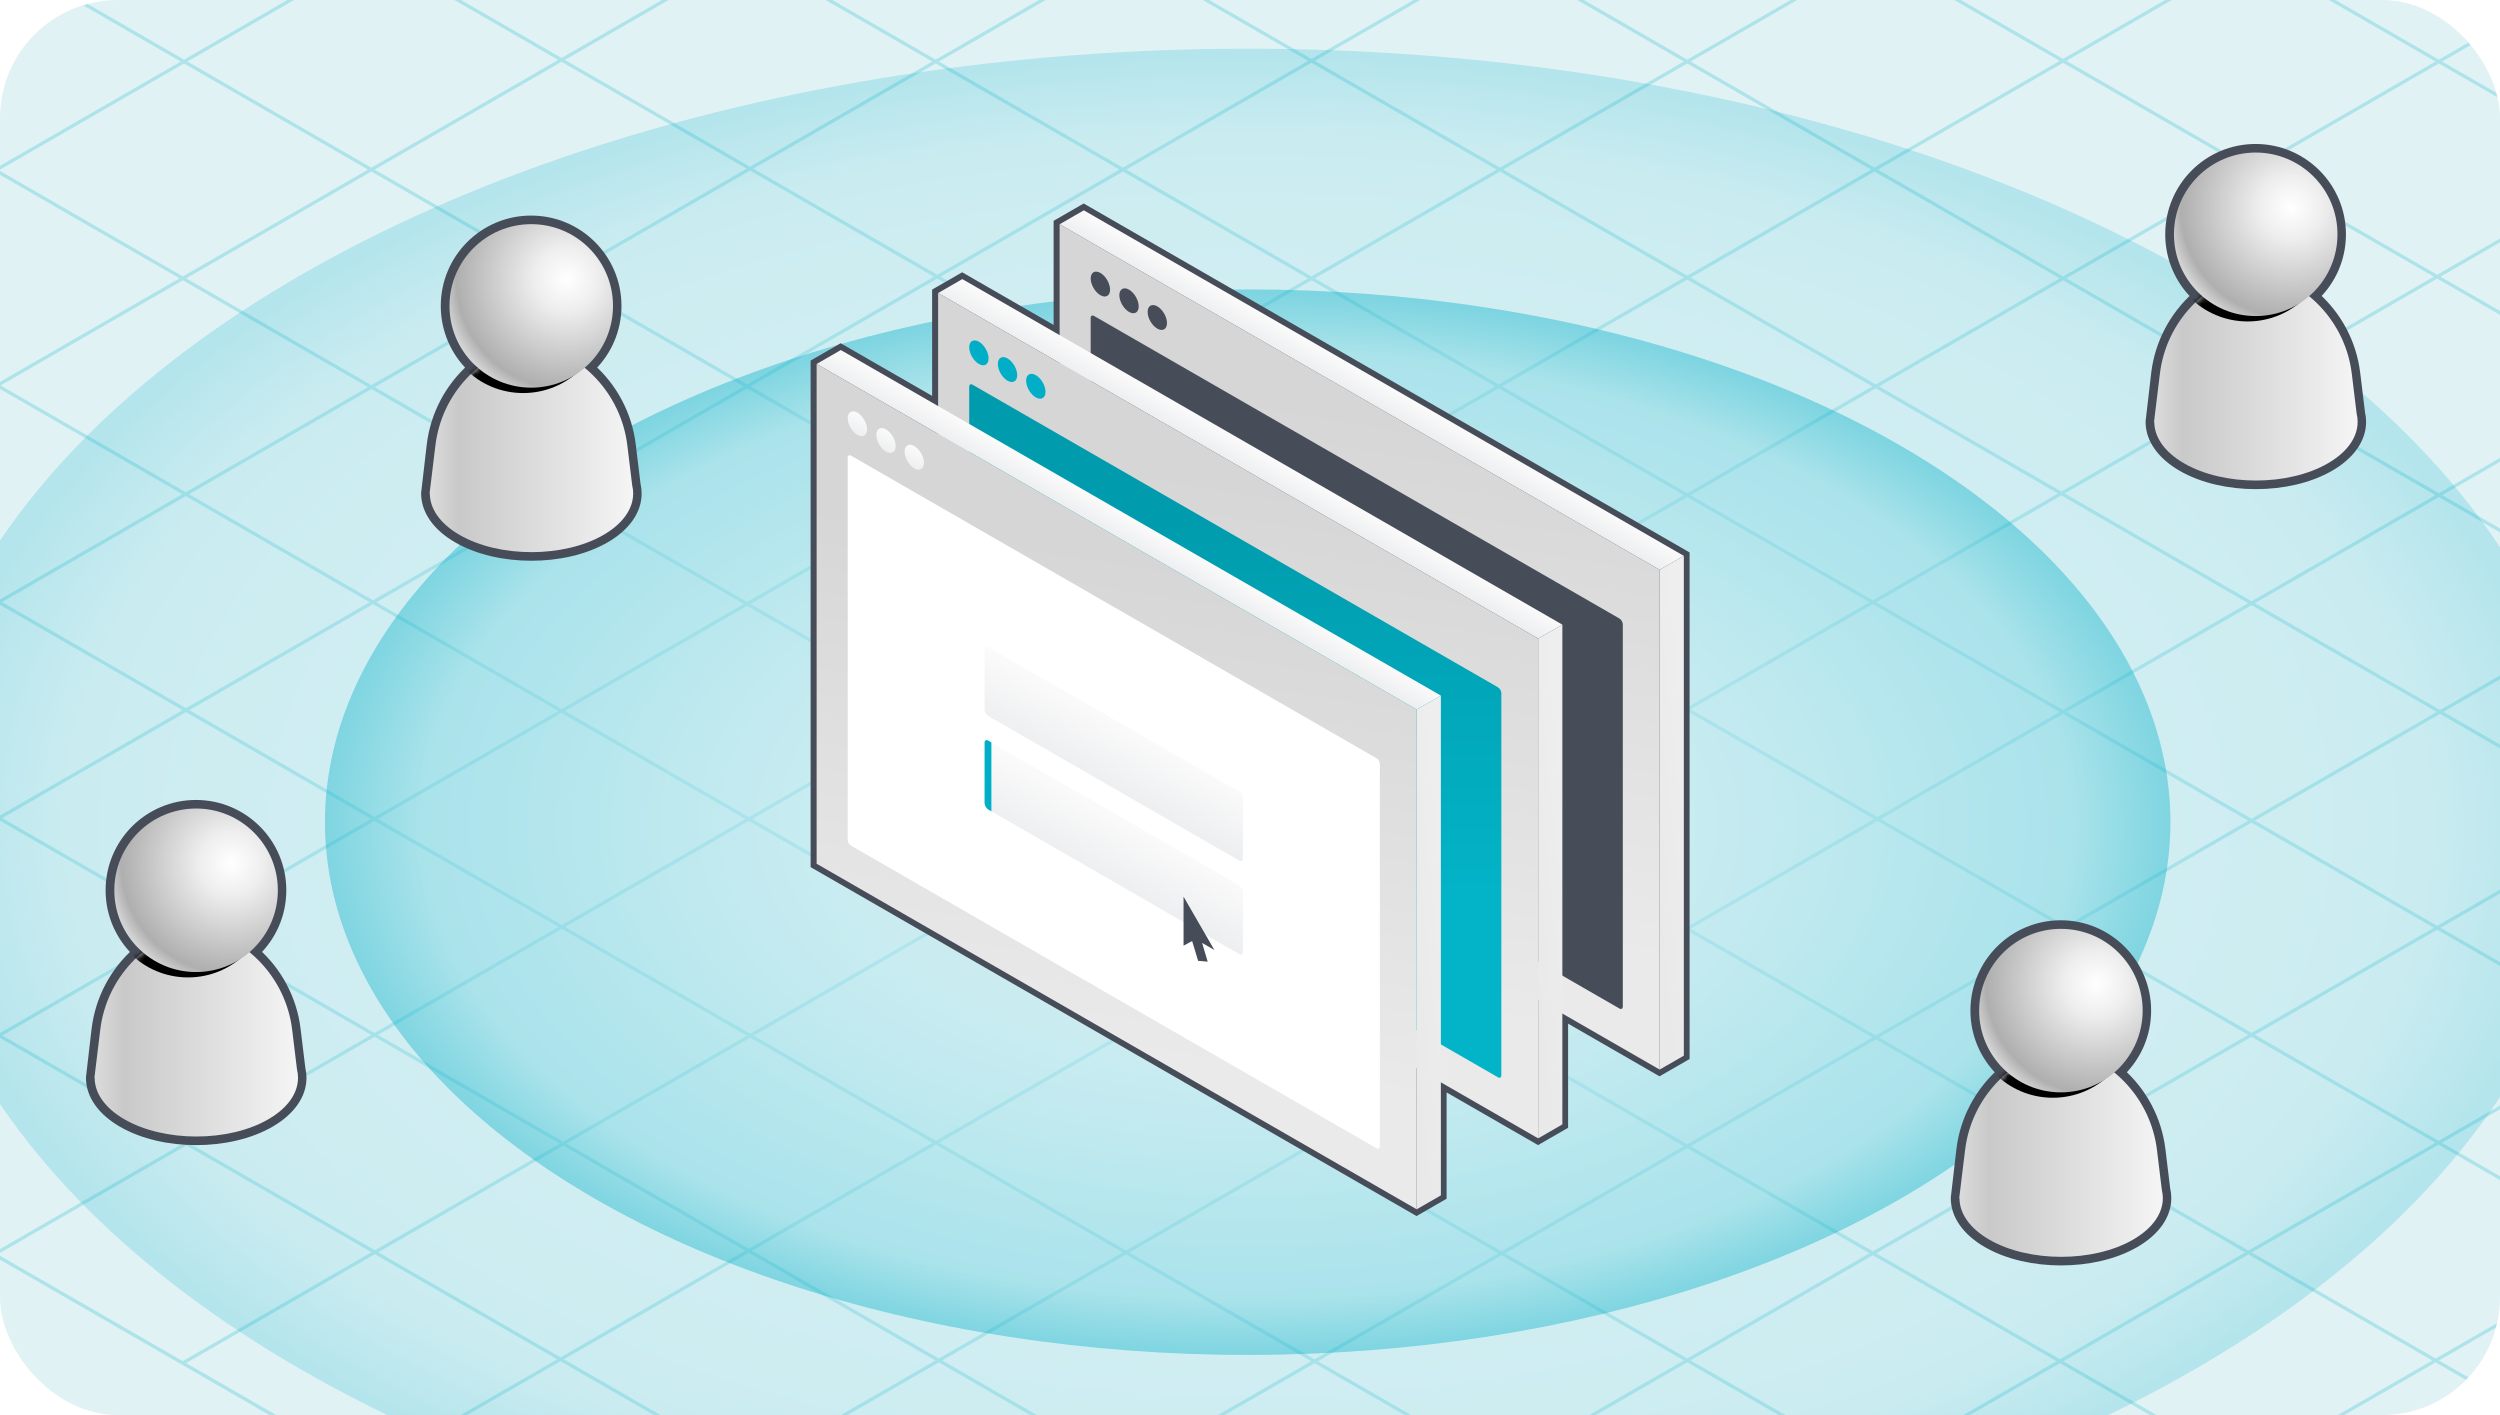 <svg width="424" height="240" viewBox="0 0 424 240" fill="none" xmlns="http://www.w3.org/2000/svg">
<g clip-path="url(#clip0_1580_10168)">
<rect width="424" height="240" rx="20" fill="#E1F2F5"/>
<g opacity="0.23">
<path fill-rule="evenodd" clip-rule="evenodd" d="M286.153 -174.898L-192.452 102.169L-192.875 102.414L-192.451 102.658L286.153 378.678L764.758 102.658L765.182 102.414L764.758 102.169L286.153 -174.898ZM-160.267 120.565L-191.746 102.413L-159.751 83.908L-128.223 102.091L-160.111 120.487L-160.267 120.565ZM-159.692 120.897L-128.527 138.868L-127.913 138.56L-96.455 120.413L-127.658 102.417L-159.692 120.897ZM-127.907 139.225L-96.525 157.321L-96.279 157.198L-64.479 138.854L-95.889 120.739L-127.63 139.05L-127.907 139.225ZM-95.943 157.657L-64.784 175.624L-64.08 175.272L-32.711 157.176L-63.914 139.18L-95.943 157.657ZM-64.154 175.987L-32.782 194.078L-32.446 193.91L-0.736 175.617L-32.146 157.501L-63.797 175.761L-64.154 175.987ZM-32.205 194.41L-1.042 212.38L-0.247 211.983L31.033 193.938L-0.17 175.943L-32.163 194.399L-32.205 194.41ZM-0.402 212.749L30.961 230.834L31.387 230.621L63.008 212.379L31.598 194.264L0.035 212.472L-0.402 212.749ZM31.56 231.18L62.442 248.988L63.021 248.695L94.494 230.538L63.573 212.705L31.669 231.11L31.56 231.18ZM63.055 249.341L94.738 267.611L95.22 267.333L126.752 249.142L95.059 230.864L63.303 249.184L63.055 249.341ZM95.313 267.942L126.706 286.045L126.854 285.971L158.727 267.583L127.317 249.468L95.502 267.822L95.313 267.942ZM127.281 286.376L158.167 304.186L190.213 285.742L159.292 267.909L127.281 286.376ZM158.768 304.533L189.9 322.485L221.944 304.042L190.778 286.068L158.77 304.533L158.768 304.533ZM190.503 322.832L221.914 340.945L253.709 322.362L222.509 304.368L190.503 322.832ZM222.478 341.27L253.469 359.141L285.588 340.748L254.275 322.688L222.478 341.27ZM254.036 359.468L286.153 378.113L318.094 359.57L286.153 341.074L254.036 359.468ZM318.659 359.244L350.018 341.161L349.704 340.962L318.032 322.688L286.719 340.748L318.659 359.244ZM350.638 340.803L381.804 322.832L349.798 304.368L318.597 322.362L349.986 340.473L350.638 340.803ZM382.383 322.499L413.537 304.533L381.528 286.068L350.363 304.042L382.185 322.4L382.383 322.499ZM414.123 304.196L445.026 286.376L413.014 267.909L382.094 285.742L413.819 304.044L414.123 304.196ZM445.601 286.045L476.994 267.942L476.804 267.822L444.99 249.468L413.58 267.583L445.453 285.971L445.601 286.045ZM477.603 267.591L509.252 249.341L509.003 249.184L477.247 230.864L445.555 249.142L477.087 267.333L477.603 267.591ZM509.846 248.998L540.747 231.18L540.637 231.11L508.733 212.705L477.813 230.538L509.286 248.695L509.846 248.998ZM541.346 230.834L572.708 212.749L572.271 212.472L540.709 194.264L509.299 212.379L540.92 230.621L541.346 230.834ZM573.348 212.38L604.512 194.41L604.47 194.399L572.477 175.943L541.274 193.938L572.554 211.983L573.348 212.38ZM605.089 194.078L636.461 175.987L636.104 175.761L604.452 157.501L573.042 175.617L604.752 193.91L605.089 194.078ZM637.091 175.624L668.25 157.657L636.221 139.18L605.018 157.176L636.386 175.272L637.091 175.624ZM668.831 157.321L700.214 139.225L699.937 139.05L668.196 120.739L636.786 138.854L668.585 157.198L668.831 157.321ZM700.834 138.868L731.998 120.897L699.964 102.417L668.761 120.413L700.219 138.56L700.834 138.868ZM732.574 120.565L764.052 102.413L732.058 83.908L700.53 102.091L732.418 120.487L732.574 120.565ZM731.494 83.581L700.129 65.44L668.566 83.651L699.964 101.765L731.494 83.581ZM699.565 65.113L668.445 47.113L636.837 65.347L668 83.325L699.565 65.113ZM667.88 46.787L636.76 28.787L605.111 47.045L636.272 65.021L667.88 46.787ZM636.196 28.46L605.32 10.601L573.629 28.884L604.545 46.719L636.196 28.46ZM604.756 10.275L573.391 -7.867L541.658 10.44L573.064 28.558L604.756 10.275ZM572.827 -8.193L541.18 -26.498L509.405 -8.167L541.093 10.114L572.827 -8.193ZM540.616 -26.824L509.74 -44.683L477.923 -26.328L508.839 -8.493L540.616 -26.824ZM509.176 -45.009L477.812 -63.151L445.952 -44.772L477.358 -26.654L509.176 -45.009ZM477.247 -63.477L446.089 -81.499L414.188 -63.096L445.387 -45.097L477.247 -63.477ZM445.525 -81.826L414.161 -99.967L382.217 -81.539L413.623 -63.422L445.525 -81.826ZM413.596 -100.293L382.438 -118.315L350.453 -99.864L381.652 -81.865L413.596 -100.293ZM381.874 -118.642L350.51 -136.783L318.482 -118.307L349.888 -100.19L381.874 -118.642ZM349.945 -137.11L318.787 -155.132L286.718 -136.631L317.917 -118.633L349.945 -137.11ZM318.223 -155.458L286.153 -174.334L254.084 -155.458L286.153 -136.957L318.223 -155.458ZM253.519 -155.132L222.362 -137.11L254.389 -118.633L285.588 -136.631L253.519 -155.132ZM221.797 -136.783L190.433 -118.642L222.418 -100.19L253.824 -118.307L221.797 -136.783ZM189.868 -118.315L158.711 -100.293L190.654 -81.865L221.853 -99.864L189.868 -118.315ZM158.146 -99.967L126.782 -81.826L158.683 -63.422L190.089 -81.539L158.146 -99.967ZM126.217 -81.499L95.059 -63.477L126.92 -45.097L158.118 -63.096L126.217 -81.499ZM94.495 -63.151L63.131 -45.009L94.948 -26.654L126.354 -44.772L94.495 -63.151ZM62.566 -44.683L31.691 -26.824L63.467 -8.493L94.383 -26.328L62.566 -44.683ZM31.126 -26.498L-0.52 -8.193L31.214 10.114L62.902 -8.167L31.126 -26.498ZM-1.085 -7.866L-32.449 10.275L-0.757 28.558L30.648 10.44L-1.085 -7.866ZM-33.014 10.601L-63.889 28.46L-32.239 46.719L-1.322 28.884L-33.014 10.601ZM-64.454 28.787L-95.574 46.787L-63.965 65.021L-32.804 47.045L-64.454 28.787ZM-96.138 47.113L-127.258 65.113L-95.694 83.325L-64.53 65.347L-96.138 47.113ZM-127.823 65.44L-159.187 83.581L-127.658 101.765L-96.259 83.651L-127.823 65.44ZM254.955 -118.307L286.153 -136.305L317.352 -118.307L286.153 -100.309L254.955 -118.307ZM286.718 -99.983L317.917 -117.981L349.323 -99.864L318.124 -81.865L286.718 -99.983ZM318.689 -81.539L349.888 -99.537L381.087 -81.539L349.888 -63.541L318.689 -81.539ZM350.453 -63.215L381.652 -81.213L413.058 -63.096L381.859 -45.097L350.453 -63.215ZM382.424 -44.772L413.623 -62.77L444.822 -44.772L413.623 -26.773L382.424 -44.772ZM414.188 -26.447L445.387 -44.446L476.793 -26.328L445.594 -8.33L414.188 -26.447ZM446.159 -8.004L477.358 -26.002L508.274 -8.167L477.076 9.832L446.159 -8.004ZM477.641 10.158L508.839 -7.841L540.528 10.44L509.329 28.438L477.641 10.158ZM509.894 28.764L541.093 10.766L572.499 28.884L541.3 46.882L509.894 28.764ZM541.865 47.208L573.064 29.21L603.98 47.045L572.781 65.043L541.865 47.208ZM573.347 65.369L604.545 47.371L635.707 65.347L604.508 83.346L573.347 65.369ZM605.073 83.672L636.272 65.674L667.435 83.651L636.239 101.651L605.073 83.672ZM636.804 101.977L668 83.977L699.399 102.091L668.196 120.087L636.804 101.977ZM636.239 102.303L667.631 120.413L636.221 138.528L604.836 120.422L636.239 102.303ZM604.271 120.748L635.656 138.854L604.452 156.849L573.074 138.748L604.271 120.748ZM572.509 139.074L603.887 157.175L572.477 175.291L541.106 157.193L572.509 139.074ZM540.541 157.519L571.912 175.617L540.709 193.612L509.344 175.519L540.541 157.519ZM508.779 175.845L540.144 193.938L508.733 212.053L477.376 193.964L508.779 175.845ZM476.811 194.29L508.168 212.379L477.248 230.212L445.897 212.126L476.811 194.29ZM445.332 212.452L476.682 230.538L444.99 248.816L413.646 230.734L445.332 212.452ZM413.081 231.06L444.424 249.142L413.014 267.257L381.678 249.18L413.081 231.06ZM381.112 249.506L412.449 267.583L381.528 285.416L350.199 267.342L381.112 249.506ZM349.633 267.668L380.963 285.742L349.798 303.716L318.475 285.646L349.633 267.668ZM317.91 285.972L349.233 304.042L318.032 322.036L286.718 303.969L317.91 285.972ZM286.153 304.295L317.467 322.362L286.153 340.422L254.84 322.362L286.153 304.295ZM285.588 303.969L254.275 322.036L223.074 304.042L254.397 285.972L285.588 303.969ZM253.832 285.646L222.509 303.716L191.343 285.742L222.673 267.668L253.832 285.646ZM222.108 267.342L190.778 285.416L159.858 267.583L191.194 249.506L222.108 267.342ZM190.629 249.18L159.292 267.257L127.882 249.142L159.226 231.06L190.629 249.18ZM158.661 230.734L127.317 248.816L95.624 230.538L126.975 212.452L158.661 230.734ZM126.41 212.126L95.059 230.212L64.138 212.379L95.496 194.29L126.41 212.126ZM94.931 193.964L63.573 212.053L32.163 193.938L63.527 175.845L94.931 193.964ZM62.962 175.519L31.598 193.612L0.395 175.617L31.766 157.519L62.962 175.519ZM31.201 157.193L-0.17 175.291L-31.581 157.175L-0.203 139.074L31.201 157.193ZM-0.768 138.748L-32.146 156.849L-63.349 138.854L-31.964 120.748L-0.768 138.748ZM-32.529 120.422L-63.914 138.528L-95.324 120.413L-63.932 102.303L-32.529 120.422ZM-64.498 101.977L-95.889 120.087L-127.093 102.091L-95.694 83.977L-64.498 101.977ZM-63.932 101.651L-95.129 83.651L-63.965 65.674L-32.766 83.672L-63.932 101.651ZM-32.201 83.346L-63.4 65.347L-32.239 47.371L-1.04 65.369L-32.201 83.346ZM-0.475 65.043L-31.674 47.045L-0.757 29.21L30.441 47.208L-0.475 65.043ZM31.007 46.882L-0.192 28.884L31.214 10.766L62.412 28.764L31.007 46.882ZM62.978 28.438L31.779 10.44L63.467 -7.841L94.666 10.158L62.978 28.438ZM95.231 9.832L64.032 -8.167L94.948 -26.002L126.147 -8.004L95.231 9.832ZM126.712 -8.33L95.514 -26.328L126.92 -44.446L158.118 -26.447L126.712 -8.33ZM158.683 -26.773L127.485 -44.772L158.684 -62.77L189.882 -44.772L158.683 -26.773ZM190.447 -45.097L159.249 -63.096L190.654 -81.213L221.853 -63.215L190.447 -45.097ZM222.418 -63.541L191.22 -81.539L222.418 -99.537L253.617 -81.539L222.418 -63.541ZM254.182 -81.865L222.984 -99.864L254.389 -117.981L285.588 -99.983L254.182 -81.865ZM254.747 -81.539L286.153 -99.657L317.559 -81.539L286.153 -63.422L254.747 -81.539ZM286.718 -63.096L318.124 -81.213L349.323 -63.215L317.917 -45.097L286.718 -63.096ZM318.482 -44.772L349.888 -62.889L381.294 -44.772L349.888 -26.654L318.482 -44.772ZM350.453 -26.328L381.859 -44.446L413.058 -26.447L381.652 -8.33L350.453 -26.328ZM382.217 -8.004L413.623 -26.121L445.029 -8.004L413.623 10.114L382.217 -8.004ZM414.188 10.44L445.594 -7.678L476.51 10.158L445.105 28.275L414.188 10.44ZM445.67 28.601L477.076 10.484L508.764 28.764L477.358 46.882L445.67 28.601ZM477.923 47.208L509.329 29.09L540.735 47.208L509.329 65.326L477.923 47.208ZM509.894 65.652L541.3 47.534L572.216 65.369L540.81 83.487L509.894 65.652ZM541.376 83.813L572.781 65.695L603.943 83.672L572.537 101.789L541.376 83.813ZM573.102 102.115L604.508 83.998L635.674 101.977L604.271 120.096L573.102 102.115ZM572.537 102.441L603.705 120.422L572.509 138.422L541.338 120.44L572.537 102.441ZM540.773 120.766L571.944 138.748L540.541 156.867L509.367 138.883L540.773 120.766ZM508.802 139.209L539.976 157.193L508.779 175.193L477.603 157.207L508.802 139.209ZM477.038 157.533L508.214 175.519L476.811 193.638L445.632 175.651L477.038 157.533ZM445.067 175.977L476.246 193.964L445.332 211.8L414.151 193.812L445.067 175.977ZM413.585 194.138L444.767 212.126L413.081 230.408L381.897 212.419L413.585 194.138ZM381.332 212.745L412.516 230.734L381.112 248.854L349.926 230.863L381.332 212.745ZM349.361 231.189L380.547 249.18L349.633 267.016L318.445 249.024L349.361 231.189ZM317.88 249.35L349.068 267.342L317.91 285.32L286.718 267.326L317.88 249.35ZM286.153 267.652L317.345 285.646L286.153 303.643L254.962 285.646L286.153 267.652ZM285.588 267.326L254.397 285.32L223.238 267.342L254.427 249.35L285.588 267.326ZM253.862 249.024L222.673 267.016L191.759 249.18L222.946 231.189L253.862 249.024ZM222.38 230.863L191.194 248.854L159.791 230.734L190.975 212.745L222.38 230.863ZM190.409 212.419L159.226 230.408L127.54 212.126L158.721 194.138L190.409 212.419ZM158.156 193.812L126.975 211.8L96.061 193.964L127.24 175.977L158.156 193.812ZM126.675 175.651L95.496 193.638L64.093 175.519L95.269 157.533L126.675 175.651ZM94.704 157.207L63.527 175.193L32.331 157.193L63.505 139.209L94.704 157.207ZM62.94 138.883L31.766 156.867L0.363 138.748L31.534 120.766L62.94 138.883ZM30.969 120.44L-0.203 138.422L-31.399 120.422L-0.23 102.441L30.969 120.44ZM-0.795 102.115L-31.964 120.096L-63.367 101.977L-32.201 83.998L-0.795 102.115ZM-0.23 101.789L-31.636 83.672L-0.475 65.695L30.931 83.813L-0.23 101.789ZM31.496 83.487L0.09 65.369L31.007 47.534L62.412 65.652L31.496 83.487ZM62.978 65.326L31.572 47.208L62.978 29.09L94.383 47.208L62.978 65.326ZM94.948 46.882L63.543 28.764L95.231 10.484L126.637 28.601L94.948 46.882ZM127.202 28.275L95.796 10.158L126.712 -7.678L158.118 10.44L127.202 28.275ZM158.683 10.114L127.278 -8.004L158.683 -26.121L190.089 -8.004L158.683 10.114ZM190.654 -8.33L159.249 -26.447L190.447 -44.446L221.853 -26.328L190.654 -8.33ZM222.418 -26.654L191.013 -44.772L222.418 -62.889L253.824 -44.772L222.418 -26.654ZM254.389 -45.097L222.984 -63.215L254.182 -81.213L285.588 -63.096L254.389 -45.097ZM254.955 -44.772L286.153 -62.77L317.352 -44.772L286.153 -26.773L254.955 -44.772ZM286.718 -26.447L317.917 -44.445L349.323 -26.328L318.124 -8.33L286.718 -26.447ZM318.689 -8.004L349.888 -26.002L381.087 -8.004L349.888 9.995L318.689 -8.004ZM350.453 10.321L381.652 -7.678L413.058 10.44L381.859 28.438L350.453 10.321ZM382.424 28.764L413.623 10.766L444.539 28.601L413.341 46.599L382.424 28.764ZM413.906 46.925L445.105 28.927L476.793 47.208L445.594 65.206L413.906 46.925ZM446.159 65.532L477.358 47.534L508.764 65.652L477.565 83.65L446.159 65.532ZM478.13 83.976L509.329 65.978L540.245 83.813L509.047 101.811L478.13 83.976ZM509.612 102.137L540.81 84.139L571.972 102.115L540.773 120.113L509.612 102.137ZM509.047 102.463L540.208 120.44L508.802 138.557L477.641 120.581L509.047 102.463ZM477.076 120.907L508.237 138.883L477.038 156.881L445.877 138.905L477.076 120.907ZM445.312 139.231L476.473 157.207L445.067 175.325L413.906 157.349L445.312 139.231ZM413.341 157.675L444.502 175.651L413.585 193.486L382.424 175.51L413.341 157.675ZM381.859 175.836L413.02 193.812L381.332 212.093L350.171 194.116L381.859 175.836ZM349.606 194.442L380.767 212.419L349.361 230.537L318.2 212.56L349.606 194.442ZM317.635 212.886L348.796 230.863L317.88 248.698L286.718 230.721L317.635 212.886ZM286.153 231.047L317.314 249.024L286.153 267L254.992 249.024L286.153 231.047ZM285.588 230.721L254.427 248.698L223.511 230.863L254.672 212.886L285.588 230.721ZM254.107 212.56L222.946 230.537L191.54 212.419L222.701 194.442L254.107 212.56ZM222.136 194.116L190.975 212.093L159.286 193.812L190.447 175.836L222.136 194.116ZM189.882 175.51L158.721 193.486L127.805 175.651L158.966 157.675L189.882 175.51ZM158.401 157.349L127.24 175.325L95.834 157.207L126.995 139.231L158.401 157.349ZM126.43 138.905L95.269 156.881L64.07 138.883L95.231 120.907L126.43 138.905ZM94.666 120.581L63.505 138.557L32.099 120.44L63.26 102.463L94.666 120.581ZM62.695 102.137L31.534 120.113L0.335 102.115L31.496 84.139L62.695 102.137ZM63.26 101.811L32.061 83.813L62.978 65.978L94.176 83.976L63.26 101.811ZM94.742 83.65L63.543 65.652L94.948 47.534L126.147 65.532L94.742 83.65ZM126.712 65.206L95.514 47.208L127.202 28.927L158.401 46.925L126.712 65.206ZM158.966 46.599L127.767 28.601L158.683 10.766L189.882 28.764L158.966 46.599ZM190.447 28.438L159.249 10.44L190.654 -7.678L221.853 10.321L190.447 28.438ZM222.418 9.995L191.22 -8.004L222.418 -26.002L253.617 -8.004L222.418 9.995ZM254.182 -8.33L222.984 -26.328L254.389 -44.445L285.588 -26.447L254.182 -8.33ZM254.747 -8.004L286.153 -26.121L317.559 -8.004L286.153 10.114L254.747 -8.004ZM286.718 10.44L318.124 -7.678L349.323 10.321L317.917 28.438L286.718 10.44ZM318.482 28.764L349.888 10.647L381.294 28.764L349.888 46.882L318.482 28.764ZM350.453 47.208L381.859 29.09L412.776 46.925L381.37 65.043L350.453 47.208ZM381.935 65.369L413.341 47.252L445.029 65.532L413.623 83.65L381.935 65.369ZM414.188 83.976L445.594 65.858L477 83.976L445.594 102.093L414.188 83.976ZM446.159 102.419L477.565 84.302L508.481 102.137L477.076 120.255L446.159 102.419ZM445.594 102.745L476.51 120.581L445.312 138.579L414.395 120.744L445.594 102.745ZM413.83 121.07L444.746 138.905L413.341 157.023L382.424 139.187L413.83 121.07ZM381.859 139.513L412.776 157.349L381.859 175.184L350.943 157.349L381.859 139.513ZM350.378 157.675L381.294 175.51L349.606 193.79L318.689 175.955L350.378 157.675ZM318.124 176.281L349.041 194.116L317.635 212.234L286.718 194.399L318.124 176.281ZM286.153 194.725L317.07 212.56L286.153 230.395L255.237 212.56L286.153 194.725ZM285.588 194.399L254.672 212.234L223.266 194.116L254.182 176.281L285.588 194.399ZM253.617 175.955L222.701 193.79L191.013 175.51L221.929 157.675L253.617 175.955ZM221.364 157.349L190.447 175.184L159.531 157.349L190.447 139.513L221.364 157.349ZM189.882 139.187L158.966 157.023L127.56 138.905L158.476 121.07L189.882 139.187ZM157.911 120.744L126.995 138.579L95.796 120.581L126.712 102.745L157.911 120.744ZM126.147 102.419L95.231 120.255L63.825 102.137L94.742 84.302L126.147 102.419ZM126.712 102.093L95.307 83.976L126.712 65.858L158.118 83.976L126.712 102.093ZM158.683 83.65L127.278 65.532L158.966 47.252L190.372 65.369L158.683 83.65ZM190.937 65.043L159.531 46.925L190.447 29.09L221.853 47.208L190.937 65.043ZM222.418 46.882L191.013 28.764L222.418 10.647L253.824 28.764L222.418 46.882ZM254.389 28.438L222.984 10.321L254.182 -7.678L285.588 10.44L254.389 28.438ZM254.954 28.764L286.153 10.766L317.352 28.764L286.153 46.762L254.954 28.764ZM286.718 47.089L317.917 29.09L349.323 47.208L318.124 65.206L286.718 47.089ZM318.689 65.532L349.888 47.534L380.805 65.369L349.606 83.367L318.689 65.532ZM350.171 83.693L381.37 65.695L413.058 83.976L381.859 101.974L350.171 83.693ZM382.424 102.3L413.623 84.302L445.029 102.419L413.83 120.418L382.424 102.3ZM381.859 102.626L413.265 120.744L381.859 138.861L350.453 120.744L381.859 102.626ZM349.888 121.07L381.294 139.187L350.378 157.023L318.972 138.905L349.888 121.07ZM318.407 139.231L349.813 157.349L318.124 175.629L286.718 157.512L318.407 139.231ZM286.153 157.838L317.559 175.955L286.153 194.073L254.747 175.955L286.153 157.838ZM285.588 157.512L254.182 175.629L222.494 157.349L253.9 139.231L285.588 157.512ZM253.335 138.905L221.929 157.023L191.013 139.187L222.418 121.07L253.335 138.905ZM221.853 120.744L190.447 138.861L159.042 120.744L190.447 102.626L221.853 120.744ZM189.882 102.3L158.476 120.418L127.278 102.419L158.683 84.302L189.882 102.3ZM190.447 101.974L159.249 83.976L190.937 65.695L222.136 83.693L190.447 101.974ZM222.701 83.367L191.502 65.369L222.418 47.534L253.617 65.532L222.701 83.367ZM254.182 65.206L222.984 47.208L254.389 29.09L285.588 47.089L254.182 65.206ZM254.747 65.532L286.153 47.414L317.559 65.532L286.153 83.65L254.747 65.532ZM286.718 83.976L318.124 65.858L349.041 83.693L317.635 101.811L286.718 83.976ZM318.2 102.137L349.606 84.019L381.294 102.3L349.888 120.418L318.2 102.137ZM317.635 102.463L349.323 120.744L318.407 138.579L286.718 120.298L317.635 102.463ZM286.153 120.624L317.842 138.905L286.153 157.185L254.465 138.905L286.153 120.624ZM285.588 120.298L253.9 138.579L222.984 120.744L254.672 102.463L285.588 120.298ZM254.107 102.137L222.418 120.418L191.013 102.3L222.701 84.019L254.107 102.137ZM254.672 101.811L223.266 83.693L254.182 65.858L285.588 83.976L254.672 101.811ZM255.237 102.137L286.153 84.302L317.07 102.137L286.153 119.972L255.237 102.137Z" fill="#00AEC7"/>
</g>
<g opacity="0.2">
<circle cx="185.523" cy="185.523" r="185.523" transform="matrix(0.866 0.5 -0.866 0.5 211.613 -46.078)" fill="url(#paint0_radial_1580_10168)"/>
</g>
<g opacity="0.4">
<circle cx="127.782" cy="127.782" r="127.782" transform="matrix(0.866 0.5 -0.866 0.5 211.609 11.66)" fill="url(#paint1_radial_1580_10168)"/>
</g>
<path d="M184.041 35.232L183.792 35.089L183.543 35.232L179.441 37.595L179.191 37.738V38.026V55.971L163.434 46.897L163.185 46.754L162.937 46.897L158.834 49.259L158.585 49.403V49.691V68.005L142.827 58.931L142.579 58.788L142.33 58.931L138.228 61.294L137.978 61.437V61.725L137.978 146.487V146.775L138.228 146.919L239.995 205.524L240.244 205.667L240.493 205.524L244.595 203.162L244.845 203.018V202.73V184.416L260.602 193.49L260.851 193.633L261.099 193.49L265.202 191.127L265.451 190.984V190.696V172.751L281.208 181.825L281.457 181.968L281.706 181.825L285.808 179.463L286.058 179.319V179.031L286.058 94.269V93.981L285.808 93.837L184.041 35.232Z" fill="#474C59" stroke="#474C59" stroke-width="0.997"/>
<path d="M281.477 96.641L285.579 94.278L285.579 179.04L281.477 181.402L281.477 96.641Z" fill="url(#paint2_linear_1580_10168)"/>
<path d="M183.812 35.672L285.58 94.277L281.478 96.639L179.71 38.034L183.812 35.672Z" fill="url(#paint3_linear_1580_10168)"/>
<path d="M179.711 38.035L281.478 96.64L281.478 181.402L179.711 122.797L179.711 38.035Z" fill="url(#paint4_linear_1580_10168)"/>
<path d="M184.98 53.922C184.98 53.555 185.238 53.406 185.556 53.589L274.654 104.898C274.972 105.081 275.229 105.527 275.229 105.894L275.229 170.711C275.229 171.078 274.972 171.227 274.654 171.044L185.556 119.735C185.238 119.552 184.98 119.106 184.98 118.739L184.98 53.922Z" fill="#474C59"/>
<ellipse cx="1.894" cy="1.89" rx="1.894" ry="1.89" transform="matrix(0.867 0.499 -2.20871e-08 1 184.984 45.344)" fill="#474C59"/>
<ellipse cx="1.894" cy="1.89" rx="1.894" ry="1.89" transform="matrix(0.867 0.499 -2.20872e-08 1 189.84 48.18)" fill="#474C59"/>
<ellipse cx="1.894" cy="1.89" rx="1.894" ry="1.89" transform="matrix(0.867 0.499 -2.20872e-08 1 194.637 51.012)" fill="#474C59"/>
<path d="M260.875 108.301L264.977 105.938L264.977 190.7L260.875 193.063L260.875 108.301Z" fill="url(#paint5_linear_1580_10168)"/>
<path d="M163.207 47.336L264.975 105.941L260.872 108.303L159.105 49.698L163.207 47.336Z" fill="url(#paint6_linear_1580_10168)"/>
<path d="M159.105 49.699L260.873 108.304L260.873 193.066L159.105 134.461L159.105 49.699Z" fill="url(#paint7_linear_1580_10168)"/>
<path d="M164.379 65.586C164.379 65.219 164.637 65.07 164.955 65.253L254.052 116.562C254.37 116.745 254.628 117.191 254.628 117.558L254.628 182.375C254.628 182.742 254.37 182.891 254.052 182.708L164.955 131.399C164.637 131.216 164.379 130.77 164.379 130.403L164.379 65.586Z" fill="url(#paint8_linear_1580_10168)"/>
<ellipse cx="1.894" cy="1.89" rx="1.894" ry="1.89" transform="matrix(0.867 0.499 -2.20871e-08 1 164.379 57.008)" fill="#00AEC7"/>
<ellipse cx="1.894" cy="1.89" rx="1.894" ry="1.89" transform="matrix(0.867 0.499 -2.20871e-08 1 169.234 59.844)" fill="#00AEC7"/>
<ellipse cx="1.894" cy="1.89" rx="1.894" ry="1.89" transform="matrix(0.867 0.499 -2.20872e-08 1 174.031 62.676)" fill="#00AEC7"/>
<path d="M240.27 120.336L244.372 117.974L244.372 202.735L240.27 205.098L240.27 120.336Z" fill="url(#paint9_linear_1580_10168)"/>
<path d="M142.602 59.367L244.369 117.972L240.267 120.334L138.499 61.73L142.602 59.367Z" fill="url(#paint10_linear_1580_10168)"/>
<path d="M138.5 61.73L240.267 120.335L240.267 205.097L138.5 146.492L138.5 61.73Z" fill="url(#paint11_linear_1580_10168)"/>
<path d="M143.773 77.618C143.773 77.251 144.031 77.102 144.349 77.285L233.447 128.593C233.765 128.776 234.022 129.222 234.022 129.589L234.022 194.406C234.022 194.773 233.765 194.922 233.447 194.739L144.349 143.43C144.031 143.247 143.773 142.801 143.773 142.434L143.773 77.618Z" fill="white"/>
<ellipse cx="1.894" cy="1.89" rx="1.894" ry="1.89" transform="matrix(0.867 0.499 -2.20872e-08 1 143.77 69.039)" fill="url(#paint12_linear_1580_10168)"/>
<ellipse cx="1.894" cy="1.89" rx="1.894" ry="1.89" transform="matrix(0.867 0.499 -2.20871e-08 1 148.625 71.875)" fill="url(#paint13_linear_1580_10168)"/>
<ellipse cx="1.894" cy="1.89" rx="1.894" ry="1.89" transform="matrix(0.867 0.499 -2.20871e-08 1 153.422 74.707)" fill="url(#paint14_linear_1580_10168)"/>
<g clip-path="url(#clip1_1580_10168)">
<rect width="50.599" height="11.688" rx="0.715" transform="matrix(0.866 0.499 -2.20872e-08 1 166.988 125.246)" fill="url(#paint15_linear_1580_10168)"/>
<path d="M166.988 125.246L168.139 125.909L168.139 138.533L166.988 137.87L166.988 125.246Z" fill="#00AEC7"/>
</g>
<rect width="50.599" height="11.688" rx="0.715" transform="matrix(0.866 0.499 -2.20871e-08 1 166.988 109.383)" fill="url(#paint16_linear_1580_10168)"/>
<path d="M200.73 152.074L200.73 160.387L202.184 159.598L203.2 162.956L204.825 163.095L203.878 159.918L205.954 161.113L200.73 152.074Z" fill="#474C59"/>
<path d="M367.951 39.741C367.951 43.855 369.654 47.572 372.392 50.225C368.698 53.531 366.202 58.127 365.573 63.292L365.573 63.292L365.573 63.296L364.624 71.461L364.619 71.503V71.545C364.619 74.445 366.534 77.195 370.034 79.216C373.538 81.239 378.084 82.229 382.591 82.229C387.098 82.229 391.645 81.239 395.149 79.216C398.648 77.195 400.564 74.445 400.564 71.545C400.564 71.032 400.503 70.521 400.383 70.015L399.565 63.292C398.935 58.121 396.42 53.523 392.71 50.216C395.442 47.565 397.142 43.851 397.142 39.741C397.142 31.681 390.607 25.146 382.546 25.146C374.486 25.146 367.951 31.681 367.951 39.741Z" fill="#474C59" stroke="#474C59" stroke-width="1.457"/>
<path d="M366.318 63.38C367.378 54.665 373.946 47.633 382.568 45.98C391.19 47.633 397.802 54.665 398.863 63.38L399.686 70.144C399.799 70.608 399.856 71.076 399.856 71.544C399.856 74.092 398.173 76.64 394.806 78.584C388.071 82.472 377.153 82.472 370.419 78.584C367.052 76.64 365.369 74.092 365.369 71.544H365.324L366.318 63.38Z" fill="url(#paint17_linear_1580_10168)"/>
<mask id="mask0_1580_10168" style="mask-type:alpha" maskUnits="userSpaceOnUse" x="365" y="45" width="35" height="37">
<path d="M366.318 63.38C367.378 54.665 373.946 47.633 382.568 45.98C391.19 47.633 397.802 54.665 398.863 63.38L399.686 70.144C399.799 70.608 399.856 71.076 399.856 71.544C399.856 74.092 398.173 76.64 394.806 78.584C388.071 82.472 377.153 82.472 370.419 78.584C367.052 76.64 365.369 74.092 365.369 71.544H365.324L366.318 63.38Z" fill="url(#paint18_linear_1580_10168)"/>
</mask>
<g mask="url(#mask0_1580_10168)">
<g style="mix-blend-mode:overlay" filter="url(#filter0_f_1580_10168)">
<ellipse cx="381.202" cy="40.652" rx="13.866" ry="13.866" fill="black"/>
</g>
</g>
<circle cx="382.57" cy="39.737" r="13.866" fill="url(#paint19_radial_1580_10168)"/>
<path d="M334.912 171.402C334.912 175.516 336.615 179.233 339.353 181.885C335.659 185.192 333.163 189.787 332.534 194.952L332.534 194.952L332.534 194.956L331.585 203.121L331.58 203.163V203.205C331.58 206.105 333.495 208.855 336.995 210.876C340.499 212.899 345.045 213.889 349.552 213.889C354.059 213.889 358.606 212.899 362.11 210.876C365.609 208.855 367.524 206.105 367.524 203.205C367.524 202.692 367.464 202.181 367.344 201.675L366.526 194.952C365.896 189.781 363.381 185.183 359.671 181.877C362.403 179.225 364.103 175.511 364.103 171.402C364.103 163.341 357.568 156.806 349.507 156.806C341.447 156.806 334.912 163.341 334.912 171.402Z" fill="#474C59" stroke="#474C59" stroke-width="1.457"/>
<path d="M333.279 195.04C334.339 186.325 340.907 179.293 349.529 177.641C358.151 179.293 364.763 186.325 365.823 195.04L366.647 201.804C366.76 202.268 366.817 202.736 366.817 203.204C366.817 205.752 365.133 208.3 361.766 210.244C355.032 214.132 344.114 214.132 337.38 210.244C334.013 208.3 332.33 205.752 332.33 203.204H332.285L333.279 195.04Z" fill="url(#paint20_linear_1580_10168)"/>
<mask id="mask1_1580_10168" style="mask-type:alpha" maskUnits="userSpaceOnUse" x="332" y="177" width="35" height="37">
<path d="M333.279 195.04C334.339 186.325 340.907 179.293 349.529 177.641C358.151 179.293 364.763 186.325 365.823 195.04L366.647 201.804C366.76 202.268 366.817 202.736 366.817 203.204C366.817 205.752 365.133 208.3 361.766 210.244C355.032 214.132 344.114 214.132 337.38 210.244C334.013 208.3 332.33 205.752 332.33 203.204H332.285L333.279 195.04Z" fill="url(#paint21_linear_1580_10168)"/>
</mask>
<g mask="url(#mask1_1580_10168)">
<g style="mix-blend-mode:overlay" filter="url(#filter1_f_1580_10168)">
<ellipse cx="348.163" cy="172.312" rx="13.866" ry="13.866" fill="black"/>
</g>
</g>
<circle cx="349.53" cy="171.398" r="13.866" fill="url(#paint22_radial_1580_10168)"/>
<path d="M75.483 51.886C75.483 56 77.186 59.717 79.923 62.369C76.229 65.676 73.733 70.271 73.104 75.437L73.104 75.437L73.104 75.441L72.155 83.605L72.15 83.647V83.689C72.15 86.589 74.065 89.34 77.565 91.36C81.069 93.383 85.615 94.374 90.123 94.374C94.629 94.374 99.176 93.383 102.68 91.36C106.18 89.34 108.095 86.589 108.095 83.689C108.095 83.177 108.034 82.665 107.914 82.159L107.096 75.437C106.467 70.266 103.951 65.668 100.241 62.361C102.973 59.709 104.673 55.996 104.673 51.886C104.673 43.825 98.138 37.291 90.078 37.291C82.017 37.291 75.483 43.825 75.483 51.886Z" fill="#474C59" stroke="#474C59" stroke-width="1.457"/>
<path d="M73.849 75.524C74.909 66.809 81.477 59.777 90.099 58.125C98.721 59.777 105.333 66.809 106.394 75.524L107.217 82.288C107.331 82.753 107.387 83.221 107.387 83.689C107.387 86.236 105.704 88.784 102.337 90.728C95.603 94.616 84.685 94.616 77.951 90.728C74.584 88.784 72.9 86.236 72.9 83.689H72.856L73.849 75.524Z" fill="url(#paint23_linear_1580_10168)"/>
<mask id="mask2_1580_10168" style="mask-type:alpha" maskUnits="userSpaceOnUse" x="72" y="58" width="36" height="36">
<path d="M73.849 75.524C74.909 66.809 81.477 59.777 90.099 58.125C98.721 59.777 105.333 66.809 106.394 75.524L107.217 82.288C107.331 82.753 107.387 83.221 107.387 83.689C107.387 86.236 105.704 88.784 102.337 90.728C95.603 94.616 84.685 94.616 77.951 90.728C74.584 88.784 72.9 86.236 72.9 83.689H72.856L73.849 75.524Z" fill="url(#paint24_linear_1580_10168)"/>
</mask>
<g mask="url(#mask2_1580_10168)">
<g style="mix-blend-mode:overlay" filter="url(#filter2_f_1580_10168)">
<ellipse cx="88.734" cy="52.796" rx="13.866" ry="13.866" fill="black"/>
</g>
</g>
<circle cx="90.101" cy="51.882" r="13.866" fill="url(#paint25_radial_1580_10168)"/>
<path d="M18.639 150.995C18.639 155.109 20.342 158.826 23.079 161.479C19.386 164.785 16.889 169.38 16.261 174.546L16.261 174.546L16.26 174.55L15.311 182.715L15.306 182.757V182.799C15.306 185.699 17.221 188.449 20.721 190.47C24.225 192.492 28.772 193.483 33.279 193.483C37.786 193.483 42.332 192.492 45.836 190.47C49.336 188.449 51.251 185.699 51.251 182.799C51.251 182.286 51.191 181.775 51.07 181.269L50.252 174.546C49.623 169.375 47.108 164.777 43.397 161.47C46.13 158.819 47.829 155.105 47.829 150.995C47.829 142.935 41.295 136.4 33.234 136.4C25.173 136.4 18.639 142.935 18.639 150.995Z" fill="#474C59" stroke="#474C59" stroke-width="1.457"/>
<path d="M17.005 174.633C18.066 165.919 24.633 158.887 33.255 157.234C41.877 158.887 48.49 165.919 49.55 174.633L50.373 181.398C50.487 181.862 50.544 182.33 50.544 182.798C50.544 185.346 48.86 187.894 45.493 189.838C38.759 193.726 27.841 193.726 21.107 189.838C17.74 187.894 16.056 185.346 16.056 182.798H16.012L17.005 174.633Z" fill="url(#paint26_linear_1580_10168)"/>
<mask id="mask3_1580_10168" style="mask-type:alpha" maskUnits="userSpaceOnUse" x="16" y="157" width="35" height="36">
<path d="M17.005 174.633C18.066 165.919 24.633 158.887 33.255 157.234C41.877 158.887 48.49 165.919 49.55 174.633L50.373 181.398C50.487 181.862 50.544 182.33 50.544 182.798C50.544 185.346 48.86 187.894 45.493 189.838C38.759 193.726 27.841 193.726 21.107 189.838C17.74 187.894 16.056 185.346 16.056 182.798H16.012L17.005 174.633Z" fill="url(#paint27_linear_1580_10168)"/>
</mask>
<g mask="url(#mask3_1580_10168)">
<g style="mix-blend-mode:overlay" filter="url(#filter3_f_1580_10168)">
<ellipse cx="31.89" cy="151.905" rx="13.866" ry="13.866" fill="black"/>
</g>
</g>
<circle cx="33.257" cy="150.991" r="13.866" fill="url(#paint28_radial_1580_10168)"/>
</g>
<defs>
<filter id="filter0_f_1580_10168" x="352.761" y="12.21" width="56.884" height="56.884" filterUnits="userSpaceOnUse" color-interpolation-filters="sRGB">
<feFlood flood-opacity="0" result="BackgroundImageFix"/>
<feBlend mode="normal" in="SourceGraphic" in2="BackgroundImageFix" result="shape"/>
<feGaussianBlur stdDeviation="7.287" result="effect1_foregroundBlur_1580_10168"/>
</filter>
<filter id="filter1_f_1580_10168" x="319.722" y="143.87" width="56.884" height="56.884" filterUnits="userSpaceOnUse" color-interpolation-filters="sRGB">
<feFlood flood-opacity="0" result="BackgroundImageFix"/>
<feBlend mode="normal" in="SourceGraphic" in2="BackgroundImageFix" result="shape"/>
<feGaussianBlur stdDeviation="7.287" result="effect1_foregroundBlur_1580_10168"/>
</filter>
<filter id="filter2_f_1580_10168" x="60.292" y="24.355" width="56.884" height="56.884" filterUnits="userSpaceOnUse" color-interpolation-filters="sRGB">
<feFlood flood-opacity="0" result="BackgroundImageFix"/>
<feBlend mode="normal" in="SourceGraphic" in2="BackgroundImageFix" result="shape"/>
<feGaussianBlur stdDeviation="7.287" result="effect1_foregroundBlur_1580_10168"/>
</filter>
<filter id="filter3_f_1580_10168" x="3.449" y="123.464" width="56.884" height="56.884" filterUnits="userSpaceOnUse" color-interpolation-filters="sRGB">
<feFlood flood-opacity="0" result="BackgroundImageFix"/>
<feBlend mode="normal" in="SourceGraphic" in2="BackgroundImageFix" result="shape"/>
<feGaussianBlur stdDeviation="7.287" result="effect1_foregroundBlur_1580_10168"/>
</filter>
<radialGradient id="paint0_radial_1580_10168" cx="0" cy="0" r="1" gradientUnits="userSpaceOnUse" gradientTransform="translate(186.034 186.035) rotate(90.158) scale(185.013)">
<stop offset="0.438" stop-color="#B3E7EE"/>
<stop offset="0.891" stop-color="#6DD1DF"/>
<stop offset="1" stop-color="#00AEC7"/>
</radialGradient>
<radialGradient id="paint1_radial_1580_10168" cx="0" cy="0" r="1" gradientUnits="userSpaceOnUse" gradientTransform="translate(128.134 128.134) rotate(90.158) scale(127.43)">
<stop offset="0.438" stop-color="#B3E7EE"/>
<stop offset="0.891" stop-color="#6DD1DF"/>
<stop offset="1" stop-color="#00AEC7"/>
</radialGradient>
<linearGradient id="paint2_linear_1580_10168" x1="283.528" y1="96.307" x2="274.929" y2="97.189" gradientUnits="userSpaceOnUse">
<stop stop-color="#EEEEEE"/>
<stop offset="1" stop-color="#E9E9E9"/>
</linearGradient>
<linearGradient id="paint3_linear_1580_10168" x1="183.75" y1="35.639" x2="181.51" y2="39.561" gradientUnits="userSpaceOnUse">
<stop stop-color="#FBFBFB"/>
<stop offset="1" stop-color="#EDEEF0"/>
</linearGradient>
<linearGradient id="paint4_linear_1580_10168" x1="236.009" y1="155.929" x2="249.253" y2="72.855" gradientUnits="userSpaceOnUse">
<stop stop-color="#EAEAEA"/>
<stop offset="1" stop-color="#D6D6D6"/>
</linearGradient>
<linearGradient id="paint5_linear_1580_10168" x1="262.926" y1="107.967" x2="254.328" y2="108.849" gradientUnits="userSpaceOnUse">
<stop stop-color="#EEEEEE"/>
<stop offset="1" stop-color="#E9E9E9"/>
</linearGradient>
<linearGradient id="paint6_linear_1580_10168" x1="163.144" y1="47.303" x2="160.905" y2="51.225" gradientUnits="userSpaceOnUse">
<stop stop-color="#FBFBFB"/>
<stop offset="1" stop-color="#EDEEF0"/>
</linearGradient>
<linearGradient id="paint7_linear_1580_10168" x1="215.404" y1="167.593" x2="228.647" y2="84.519" gradientUnits="userSpaceOnUse">
<stop stop-color="#EAEAEA"/>
<stop offset="1" stop-color="#D6D6D6"/>
</linearGradient>
<linearGradient id="paint8_linear_1580_10168" x1="204.739" y1="88.073" x2="204.739" y2="154.219" gradientUnits="userSpaceOnUse">
<stop stop-color="#009CAD"/>
<stop offset="1" stop-color="#03B4C8"/>
</linearGradient>
<linearGradient id="paint9_linear_1580_10168" x1="242.321" y1="120.002" x2="233.722" y2="120.884" gradientUnits="userSpaceOnUse">
<stop stop-color="#EEEEEE"/>
<stop offset="1" stop-color="#E9E9E9"/>
</linearGradient>
<linearGradient id="paint10_linear_1580_10168" x1="142.539" y1="59.334" x2="140.299" y2="63.256" gradientUnits="userSpaceOnUse">
<stop stop-color="#FBFBFB"/>
<stop offset="1" stop-color="#EDEEF0"/>
</linearGradient>
<linearGradient id="paint11_linear_1580_10168" x1="194.798" y1="179.625" x2="208.042" y2="96.55" gradientUnits="userSpaceOnUse">
<stop stop-color="#EAEAEA"/>
<stop offset="1" stop-color="#D6D6D6"/>
</linearGradient>
<linearGradient id="paint12_linear_1580_10168" x1="-0.002" y1="0.002" x2="0.433" y2="4.135" gradientUnits="userSpaceOnUse">
<stop stop-color="#FBFBFB"/>
<stop offset="1" stop-color="#EDEEF0"/>
</linearGradient>
<linearGradient id="paint13_linear_1580_10168" x1="-0.002" y1="0.002" x2="0.433" y2="4.135" gradientUnits="userSpaceOnUse">
<stop stop-color="#FBFBFB"/>
<stop offset="1" stop-color="#EDEEF0"/>
</linearGradient>
<linearGradient id="paint14_linear_1580_10168" x1="-0.002" y1="0.002" x2="0.433" y2="4.135" gradientUnits="userSpaceOnUse">
<stop stop-color="#FBFBFB"/>
<stop offset="1" stop-color="#EDEEF0"/>
</linearGradient>
<linearGradient id="paint15_linear_1580_10168" x1="-0.03" y1="0.007" x2="0.285" y2="12.92" gradientUnits="userSpaceOnUse">
<stop stop-color="#FBFBFB"/>
<stop offset="1" stop-color="#EDEEF0"/>
</linearGradient>
<linearGradient id="paint16_linear_1580_10168" x1="-0.03" y1="0.007" x2="0.285" y2="12.92" gradientUnits="userSpaceOnUse">
<stop stop-color="#FBFBFB"/>
<stop offset="1" stop-color="#EDEEF0"/>
</linearGradient>
<linearGradient id="paint17_linear_1580_10168" x1="399.856" y1="63.811" x2="365.442" y2="63.811" gradientUnits="userSpaceOnUse">
<stop stop-color="#F5F5F5"/>
<stop offset="0.224" stop-color="#E9E9E9"/>
<stop offset="0.859" stop-color="#C9C9C9"/>
<stop offset="1" stop-color="#DBDBDB"/>
</linearGradient>
<linearGradient id="paint18_linear_1580_10168" x1="398.489" y1="63.811" x2="365.442" y2="63.811" gradientUnits="userSpaceOnUse">
<stop stop-color="#D9DFEE"/>
<stop offset="0.49" stop-color="#C7CEE3"/>
<stop offset="1" stop-color="#B4BDD8"/>
</linearGradient>
<radialGradient id="paint19_radial_1580_10168" cx="0" cy="0" r="1" gradientUnits="userSpaceOnUse" gradientTransform="translate(388.557 35.168) rotate(135) scale(21.226)">
<stop stop-color="white"/>
<stop offset="0.255" stop-color="#EEEEEE"/>
<stop offset="0.88" stop-color="#AFAFAF"/>
<stop offset="1" stop-color="#D6D6D6"/>
</radialGradient>
<linearGradient id="paint20_linear_1580_10168" x1="366.817" y1="195.471" x2="332.403" y2="195.471" gradientUnits="userSpaceOnUse">
<stop stop-color="#F5F5F5"/>
<stop offset="0.224" stop-color="#E9E9E9"/>
<stop offset="0.859" stop-color="#C9C9C9"/>
<stop offset="1" stop-color="#DBDBDB"/>
</linearGradient>
<linearGradient id="paint21_linear_1580_10168" x1="365.45" y1="195.471" x2="332.403" y2="195.471" gradientUnits="userSpaceOnUse">
<stop stop-color="#D9DFEE"/>
<stop offset="0.49" stop-color="#C7CEE3"/>
<stop offset="1" stop-color="#B4BDD8"/>
</linearGradient>
<radialGradient id="paint22_radial_1580_10168" cx="0" cy="0" r="1" gradientUnits="userSpaceOnUse" gradientTransform="translate(355.518 166.828) rotate(135) scale(21.226)">
<stop stop-color="white"/>
<stop offset="0.255" stop-color="#EEEEEE"/>
<stop offset="0.88" stop-color="#AFAFAF"/>
<stop offset="1" stop-color="#D6D6D6"/>
</radialGradient>
<linearGradient id="paint23_linear_1580_10168" x1="107.387" y1="75.956" x2="72.973" y2="75.956" gradientUnits="userSpaceOnUse">
<stop stop-color="#F5F5F5"/>
<stop offset="0.224" stop-color="#E9E9E9"/>
<stop offset="0.859" stop-color="#C9C9C9"/>
<stop offset="1" stop-color="#DBDBDB"/>
</linearGradient>
<linearGradient id="paint24_linear_1580_10168" x1="106.02" y1="75.956" x2="72.973" y2="75.956" gradientUnits="userSpaceOnUse">
<stop stop-color="#D9DFEE"/>
<stop offset="0.49" stop-color="#C7CEE3"/>
<stop offset="1" stop-color="#B4BDD8"/>
</linearGradient>
<radialGradient id="paint25_radial_1580_10168" cx="0" cy="0" r="1" gradientUnits="userSpaceOnUse" gradientTransform="translate(96.088 47.312) rotate(135) scale(21.226)">
<stop stop-color="white"/>
<stop offset="0.255" stop-color="#EEEEEE"/>
<stop offset="0.88" stop-color="#AFAFAF"/>
<stop offset="1" stop-color="#D6D6D6"/>
</radialGradient>
<linearGradient id="paint26_linear_1580_10168" x1="50.544" y1="175.065" x2="16.129" y2="175.065" gradientUnits="userSpaceOnUse">
<stop stop-color="#F5F5F5"/>
<stop offset="0.224" stop-color="#E9E9E9"/>
<stop offset="0.859" stop-color="#C9C9C9"/>
<stop offset="1" stop-color="#DBDBDB"/>
</linearGradient>
<linearGradient id="paint27_linear_1580_10168" x1="49.176" y1="175.065" x2="16.129" y2="175.065" gradientUnits="userSpaceOnUse">
<stop stop-color="#D9DFEE"/>
<stop offset="0.49" stop-color="#C7CEE3"/>
<stop offset="1" stop-color="#B4BDD8"/>
</linearGradient>
<radialGradient id="paint28_radial_1580_10168" cx="0" cy="0" r="1" gradientUnits="userSpaceOnUse" gradientTransform="translate(39.245 146.422) rotate(135) scale(21.226)">
<stop stop-color="white"/>
<stop offset="0.255" stop-color="#EEEEEE"/>
<stop offset="0.88" stop-color="#AFAFAF"/>
<stop offset="1" stop-color="#D6D6D6"/>
</radialGradient>
<clipPath id="clip0_1580_10168">
<rect width="424" height="240" rx="20" fill="white"/>
</clipPath>
<clipPath id="clip1_1580_10168">
<rect width="50.599" height="11.688" rx="0.715" transform="matrix(0.866 0.499 -2.20872e-08 1 166.988 125.246)" fill="white"/>
</clipPath>
</defs>
</svg>
